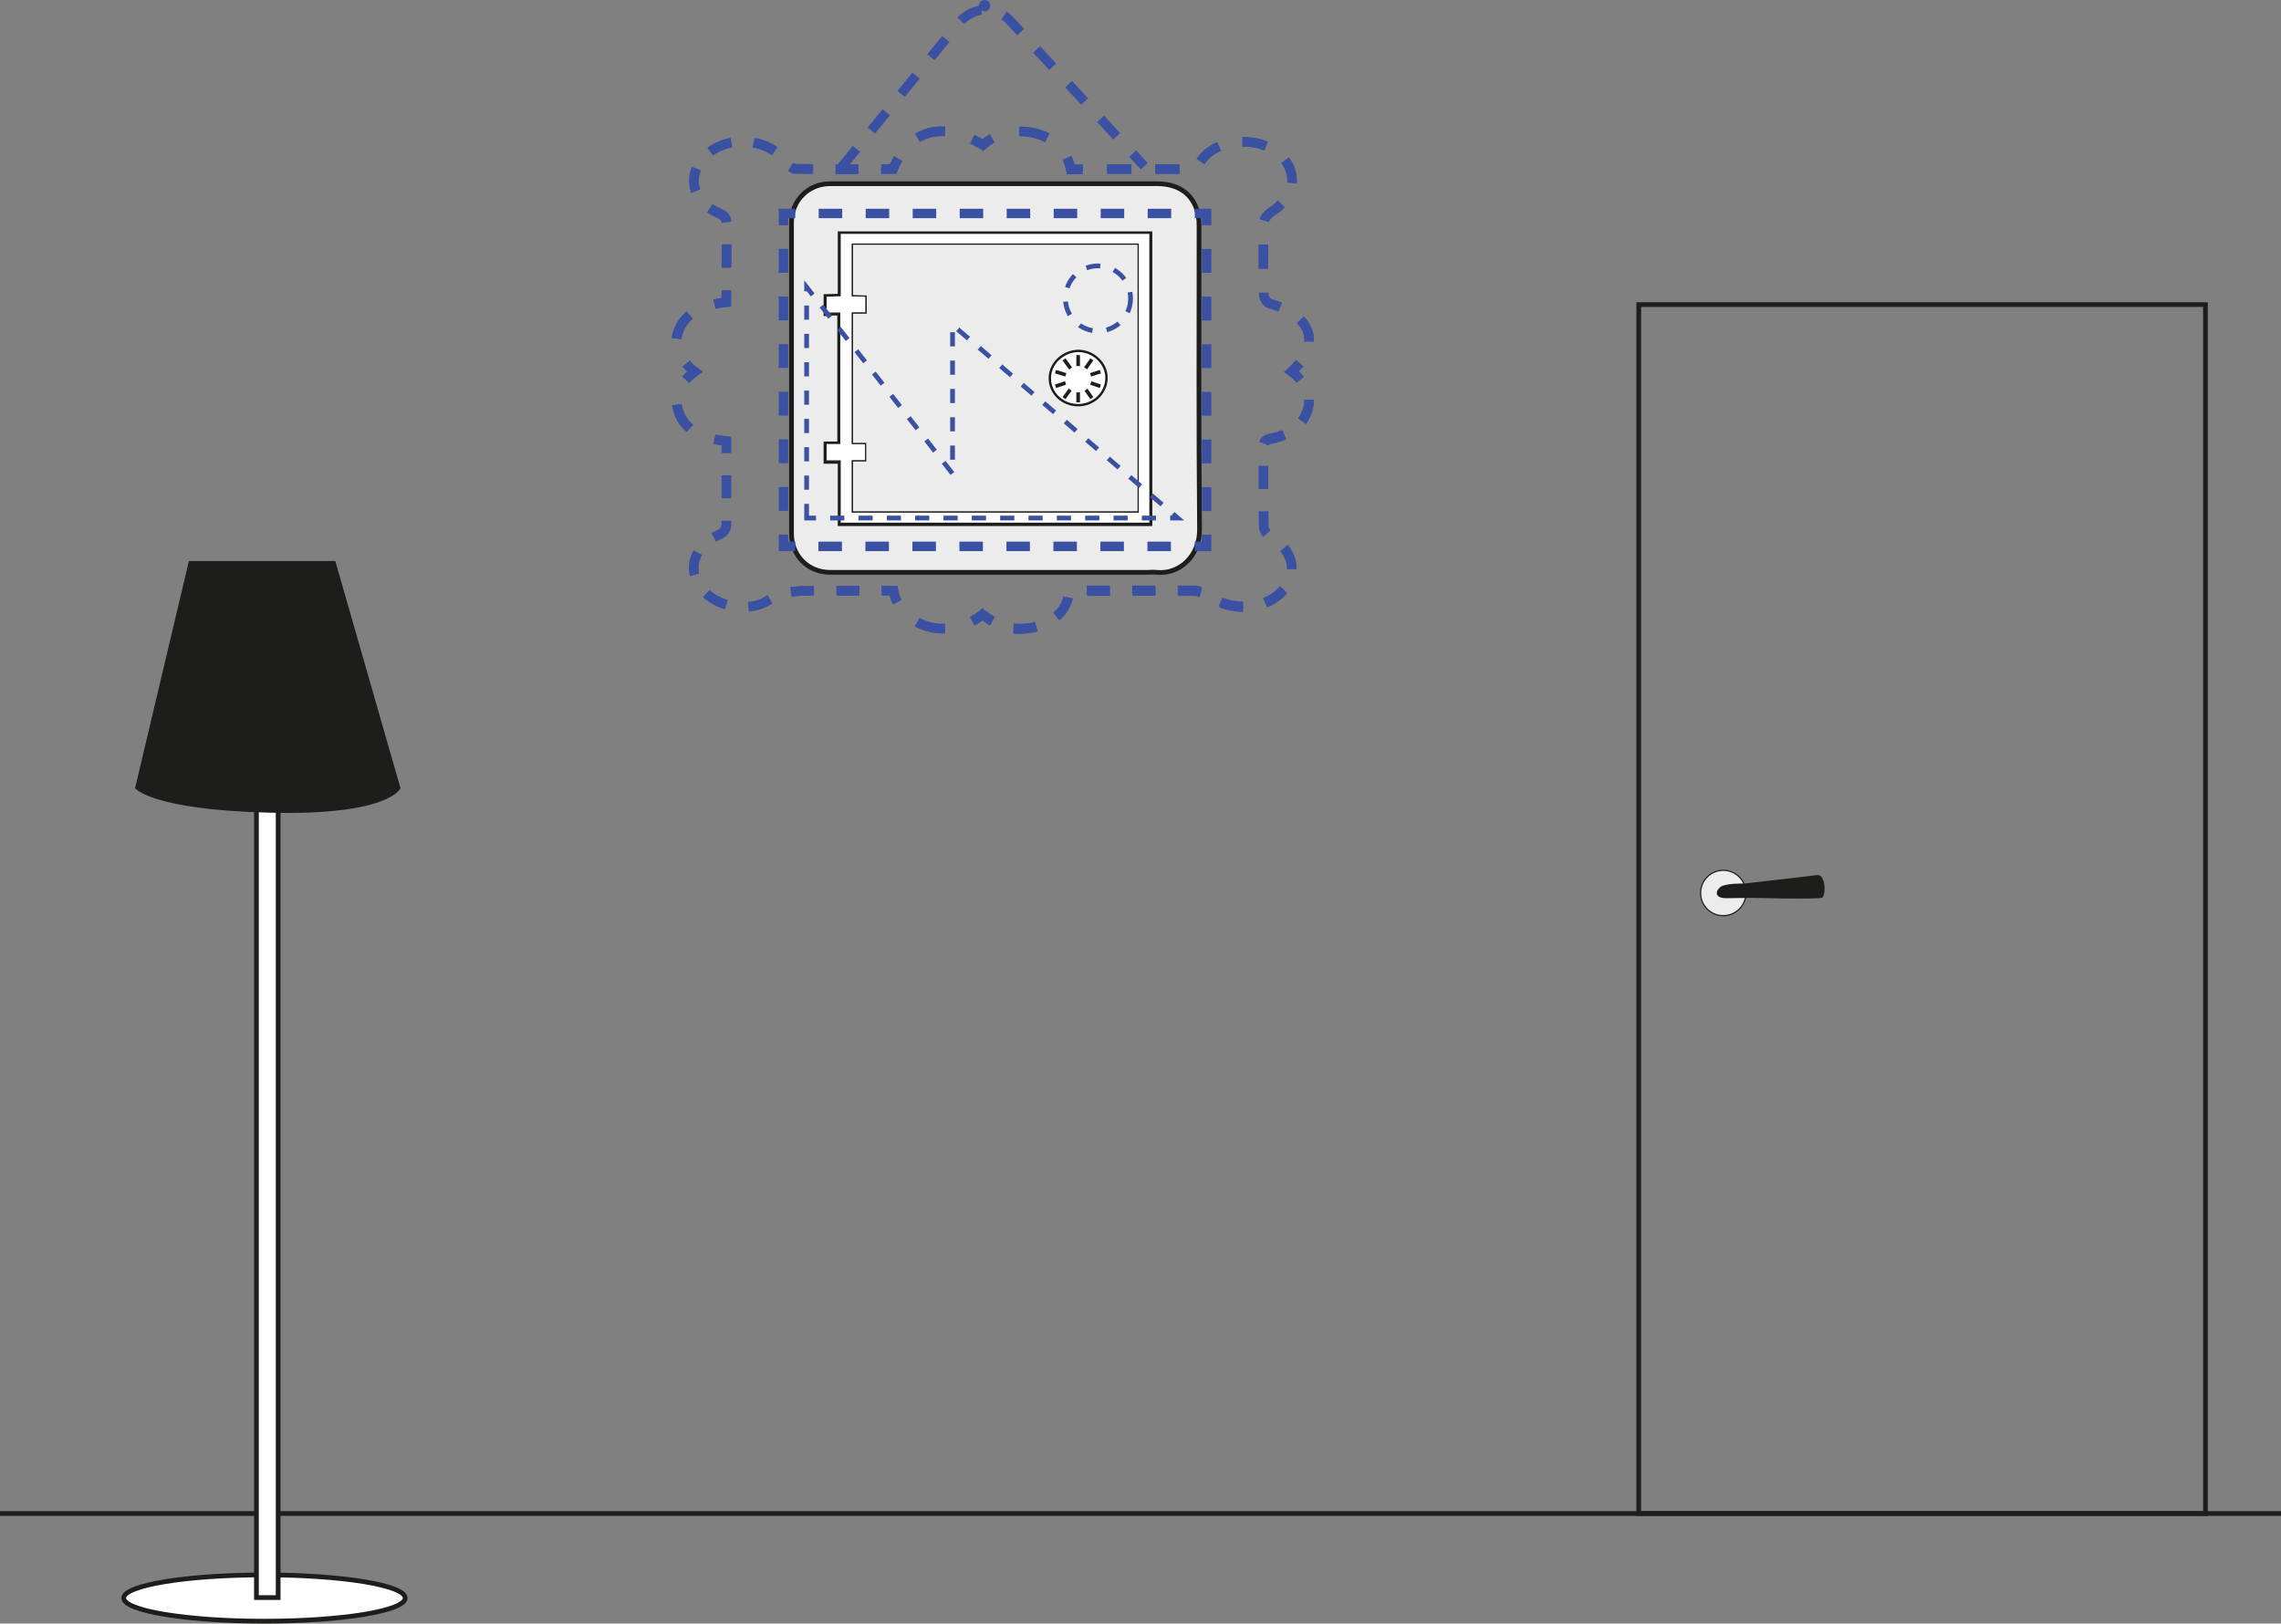 <?xml version="1.0" encoding="utf-8"?>
<!-- Generator: Adobe Illustrator 19.1.0, SVG Export Plug-In . SVG Version: 6.00 Build 0)  -->
<svg version="1.1" id="Layer_1" xmlns="http://www.w3.org/2000/svg" xmlns:xlink="http://www.w3.org/1999/xlink" x="0px" y="0px"
	 viewBox="0 0 483 343.8" style="enable-background:new 0 0 483 343.8;" xml:space="preserve">
<rect x="0" y="0" width="483" height="343.8" fill="#808080" stroke="none"/>
<style type="text/css">
	.st0{fill:#ECECEC;stroke:#1D1D1B;stroke-width:0.25;stroke-miterlimit:10;}
	.st1{fill:none;stroke:#1D1D1B;stroke-miterlimit:10;}
	.st2{fill:#FFFFFF;stroke:#1D1D1B;stroke-miterlimit:10;}
	.st3{fill:#ECECEC;stroke:#1D1D1B;stroke-miterlimit:10;}
	.st4{fill:#FFFFFF;stroke:#1D1D1B;stroke-width:0.25;stroke-miterlimit:10;}
	.st5{fill:#FFFFFF;stroke:#1D1D1B;stroke-width:0.5;stroke-miterlimit:10;}
	.st6{fill:none;stroke:#3A50A2;stroke-width:2;stroke-miterlimit:10;}
	.st7{fill:none;stroke:#3A50A2;stroke-width:2;stroke-miterlimit:10;stroke-dasharray:4.816,4.816;}
	.st8{fill:none;stroke:#3A50A2;stroke-width:2;stroke-miterlimit:10;stroke-dasharray:5.102,5.102;}
	.st9{fill:none;stroke:#3A50A2;stroke-width:2;stroke-miterlimit:10;stroke-dasharray:6.072,6.072;}
	.st10{fill:none;stroke:#3A50A2;stroke-width:2;stroke-miterlimit:10;stroke-dasharray:6.073,6.073;}
	.st11{fill:none;stroke:#3A50A2;stroke-width:2;stroke-miterlimit:10;stroke-dasharray:4.803,4.803;}
	.st12{fill:none;stroke:#3A50A2;stroke-width:2;stroke-miterlimit:10;stroke-dasharray:5.832,5.832;}
	.st13{fill:none;stroke:#3A50A2;stroke-width:2;stroke-miterlimit:10;stroke-dasharray:5.814,5.814;}
	.st14{fill:none;stroke:#3A50A2;stroke-width:2;stroke-miterlimit:10;stroke-dasharray:4.812,4.812;}
	.st15{fill:none;stroke:#3A50A2;stroke-width:2;stroke-miterlimit:10;stroke-dasharray:6.084,6.084;}
	.st16{fill:none;stroke:#3A50A2;stroke-width:2;stroke-miterlimit:10;stroke-dasharray:6.084,6.084;}
	.st17{fill:none;stroke:#3A50A2;stroke-width:2;stroke-miterlimit:10;stroke-dasharray:4.976,4.976;}
	.st18{fill:none;stroke:#3A50A2;stroke-width:2;stroke-miterlimit:10;stroke-dasharray:5.043,5.043;}
	.st19{fill:none;stroke:#3A50A2;stroke-miterlimit:10;stroke-dasharray:3;}
	.st20{fill:none;stroke:#3A50A2;stroke-width:2;stroke-linejoin:round;stroke-miterlimit:10;stroke-dasharray:5;}
	.st21{fill:#3A50A2;}
	.st22{fill:#FFFFFF;stroke:#1D1D1B;stroke-width:0.767;stroke-miterlimit:10;}
	.st23{fill:#FFFFFF;}
	.st24{fill:#1D1D1B;}
</style>
<circle class="st0" cx="364.9" cy="189.1" r="4.8"/>
<line class="st1" x1="483" y1="320.5" x2="0" y2="320.5"/>
<ellipse class="st2" cx="56" cy="338.4" rx="29.8" ry="4.9"/>
<g>
	<path class="st3" d="M178.5,121.2c0,0-0.1,0-0.2,0c-1,0-1.8,0-2.7,0c-4.6-0.1-8-3.6-8-8.2c0-22,0-43.9,0-65.9
		c0-4.6,3.5-8.2,8.2-8.2c3.4,0,6.8,0,10.2,0c19.7,0,39.3,0,59,0c5.6,0,8.9,3.3,8.9,8.9c0,21.5-0.1,43,0.1,64.4c0,5.6-4.3,9.5-9.1,9
		c-0.6-0.1-1.1,0-1.9,0H178.5 M177.8,66.3c0,9.3,0,18.4,0,27.7c-1,0-2,0-2.9,0c0,1.3,0,2.4,0,3.7c1,0,1.9,0,3,0c0,4.5,0,8.8,0,13.2
		c22,0,43.8,0,65.6,0c0-20.6,0-41,0-61.4c-21.9,0-43.7,0-65.6,0c0,4.4,0,8.8,0,13.2c-1.1,0-2,0.1-3,0.1c0,1.2,0,2.3,0,3.6
		C175.9,66.3,176.8,66.3,177.8,66.3z"/>
	<path class="st4" d="M177.8,66.3c-1,0-1.9,0-2.9,0c0-1.3,0-2.4,0-3.6c1,0,2-0.1,3-0.1c0-4.4,0-8.8,0-13.2c21.9,0,43.7,0,65.6,0
		c0,20.4,0,40.9,0,61.4c-21.8,0-43.6,0-65.6,0c0-4.4,0-8.7,0-13.2c-1.1,0-2,0-3,0c0-1.3,0-2.4,0-3.7c1,0,1.9,0,2.9,0
		C177.8,84.7,177.8,75.6,177.8,66.3z M180.5,66.3c0,9.2,0,18.4,0,27.6c1,0,1.9,0,2.8,0c0,1.3,0,2.5,0,3.7c-1,0-1.9,0-2.8,0
		c0,3.7,0,7.2,0,10.8c20.2,0,40.3,0,60.5,0c0-19,0-37.9,0-56.7c-20.2,0-40.3,0-60.5,0c0,3.7,0,7.2,0,10.9c1,0,1.9,0.1,2.9,0.1
		c0,0.6,0,1.2,0,1.8c0,0.6,0,1.1,0,1.8C182.3,66.3,181.5,66.3,180.5,66.3z"/>
	<path class="st0" d="M180.5,66.3c1,0,1.9,0,2.9,0c0-0.7,0-1.2,0-1.8c0-0.6,0-1.1,0-1.8c-1,0-1.9-0.1-2.9-0.1c0-3.6,0-7.2,0-10.9
		c20.1,0,40.2,0,60.5,0c0,18.9,0,37.8,0,56.7c-20.1,0-40.2,0-60.5,0c0-3.6,0-7.1,0-10.8c0.9,0,1.8,0,2.8,0c0-1.3,0-2.4,0-3.7
		c-0.9,0-1.8,0-2.8,0C180.5,84.7,180.5,75.5,180.5,66.3z M228.3,85.8c3.3,0,6-2.6,6-5.7c0-3.1-2.8-5.8-6-5.7c-3.3,0-6,2.7-6,5.8
		C222.3,83.3,225,85.8,228.3,85.8z"/>
	<path class="st5" d="M228.3,85.8c-3.3,0-6-2.5-6-5.7c0-3.1,2.7-5.7,6-5.8c3.2,0,6,2.6,6,5.7C234.3,83.2,231.6,85.8,228.3,85.8z"/>
</g>
<g>
	<g>
		<g>
			<g>
				<path class="st6" d="M205.9,131.5c0.7-0.4,1.4-0.8,2.1-1.4c0.1,0.1,0.3,0.1,0.4,0.2c0.5,0.4,1.1,0.8,1.7,1.2"/>
				<path class="st7" d="M214.6,133c5.5,0.6,11-2.4,11.6-6.8c0.2-1.2,1.2-1.2,2.3-1.2c8.1,0,16.2,0,24.3,0c0.9,0,2.1,0.4,2.8,0.9
					c4.8,3.5,11.7,3.3,15.6-0.5c3.9-3.7,2.8-9-2.3-12c-0.7-0.4-1.3-1.3-1.3-2c-0.1-5.6,0-11.2-0.1-16.8c0-1.2,0.5-1.6,2-1.9
					c3.9-0.8,6.4-2.9,7.4-6c0.5-1.7,0.4-3.1-0.3-4.5"/>
				<path class="st6" d="M275.3,80.4c-0.5-0.6-1.1-1.2-1.8-1.7c0.7-0.6,1.2-1.2,1.7-1.8"/>
				<path class="st8" d="M277.2,72.3c0.2-3.4-2.6-6.4-8.3-8c-0.7-0.2-1.3-1.2-1.3-1.9c-0.1-5.1-0.1-10.1,0-15.2
					c0-0.8,0.7-1.8,1.6-2.3c3.6-2.3,5.2-5.6,4-9c-1-3-4.7-5.5-8.5-5.8c-4.7-0.4-8.6,1.1-10.7,4.4c-0.7,1.1-1.5,1.4-2.8,1.3
					c-4.9,0-9.8,0-14.6,0c-1.6,0-3.2,0-4.8,0"/>
				<path class="st6" d="M229.3,35.8c-0.8,0-1.7,0-2.5,0c-0.2-0.9-0.5-1.6-0.8-2.4"/>
				<path class="st9" d="M221.7,29.2c-2.7-1.4-6-1.7-8.9-0.9"/>
				<path class="st6" d="M210.1,29.3c-0.7,0.4-1.4,0.9-2,1.4c-0.7-0.5-1.5-0.9-2.2-1.2"/>
				<path class="st10" d="M200.1,27.8c-3.2-0.2-5.9,0.9-8.1,3.3"/>
				<path class="st6" d="M190.2,33.6c-0.4,0.7-0.8,1.4-1.1,2.2c-0.8,0-1.7,0-2.5,0"/>
				<path class="st11" d="M181.8,35.8c-4.5,0-8.9,0-13.4-0.1c-0.6,0-1.4-0.7-1.8-1.3c-2.4-3.3-6.5-4.9-11.2-4.3
					c-4,0.5-7.4,3.2-8.2,6.5c-0.9,3.4,1,6.8,5.1,8.5c1.4,0.6,1.6,1.3,1.6,2.3c0,3.7,0,7.4,0,11.1c0,0.2,0,0.3,0,0.5"/>
				<path class="st6" d="M153.8,61.5c0,0.8,0,1.7,0,2.5c-0.9,0.1-1.7,0.2-2.5,0.4"/>
				<path class="st12" d="M146,66.7c-0.9,0.8-1.6,1.7-2.2,2.9c-0.8,1.8-0.8,3.4-0.2,5"/>
				<path class="st6" d="M145.3,77c0.5,0.6,1.1,1.2,1.8,1.7c-0.7,0.5-1.3,1.1-1.9,1.7"/>
				<path class="st13" d="M143.3,85.7c0.1,0.7,0.3,1.4,0.6,2.2c0.9,2,2.5,3.4,4.6,4.3"/>
				<path class="st6" d="M151.3,93c0.8,0.2,1.6,0.3,2.5,0.4c0,0.8,0,1.7,0,2.5"/>
				<path class="st14" d="M153.8,100.7c0,3.4,0,6.8,0,10.2c0,1.1-0.3,1.8-1.7,2.4c-5.2,2.3-6.7,7.4-3.6,11.3c3,3.8,9.8,5.3,14.2,2.5
					c3-1.9,5.9-2,9.3-2c4.1,0,8.2,0,12.3,0"/>
				<path class="st6" d="M186.7,125.1c0.8,0,1.7,0,2.5,0c0.1,0.8,0.4,1.6,0.8,2.4"/>
				<path class="st15" d="M194.2,131.8c2.6,1.4,5.8,1.7,8.9,0.9"/>
			</g>
		</g>
	</g>
	<g>
		<g>
			<g>
				<path class="st6" d="M210.1,131.6c-0.6-0.3-1.1-0.7-1.7-1.2c-0.1-0.1-0.3-0.1-0.4-0.2c-0.7,0.5-1.4,1-2.1,1.4"/>
				<path class="st16" d="M200.1,133.1c-3.2,0.1-6.3-1.1-8.3-3.1"/>
				<path class="st6" d="M190,127.5c-0.4-0.7-0.6-1.5-0.8-2.4c-0.8,0-1.6,0-2.5,0"/>
				<path class="st14" d="M181.9,125.1c-3.3,0-6.6,0-9.9,0c-3.4,0-6.3,0.1-9.3,2c-4.4,2.8-11.2,1.4-14.2-2.5
					c-3.1-3.9-1.6-9,3.6-11.3c1.4-0.6,1.7-1.3,1.7-2.4c0-4.2,0-8.4,0-12.6"/>
				<path class="st6" d="M153.8,95.9c0-0.8,0-1.7,0-2.5c-0.9-0.1-1.7-0.2-2.5-0.4"/>
				<path class="st13" d="M146.1,90.7c-0.9-0.8-1.6-1.7-2.1-2.8c-0.8-1.8-0.9-3.5-0.3-5"/>
				<path class="st6" d="M145.2,80.4c0.5-0.6,1.1-1.1,1.9-1.7c-0.7-0.5-1.3-1.1-1.8-1.7"/>
				<path class="st12" d="M143.3,71.7c0.1-0.7,0.3-1.4,0.6-2.1c0.9-2.1,2.5-3.5,4.6-4.4"/>
				<path class="st6" d="M151.3,64.4c0.8-0.2,1.6-0.3,2.5-0.4c0-0.8,0-1.7,0-2.5"/>
				<path class="st11" d="M153.8,56.7c0-3.1,0-6.1,0-9.2c0-1-0.2-1.7-1.6-2.3c-4.1-1.7-5.9-5.1-5.1-8.5c0.8-3.3,4.2-6,8.2-6.5
					c4.8-0.6,8.8,1,11.2,4.3c0.4,0.5,1.2,1.2,1.8,1.3c5.3,0.1,10.6,0.1,15.8,0.1"/>
				<path class="st6" d="M186.6,35.8c0.8,0,1.7,0,2.5,0c0.3-0.8,0.7-1.6,1.1-2.2"/>
				<path class="st10" d="M194.3,29.2c2.5-1.5,5.5-1.8,8.8-0.8"/>
				<path class="st6" d="M205.9,29.5c0.7,0.4,1.4,0.8,2.2,1.2c0.6-0.6,1.3-1,2-1.4"/>
				<path class="st9" d="M215.9,27.8c3,0,6.1,0.9,8.3,3.1"/>
				<path class="st6" d="M225.9,33.5c0.4,0.7,0.6,1.5,0.8,2.4c0.8,0,1.7,0,2.5,0"/>
				<path class="st8" d="M234.4,35.8c0.7,0,1.5,0,2.2,0c4.9,0,9.8,0,14.6,0c1.4,0,2.2-0.3,2.8-1.3c2.1-3.3,5.9-4.8,10.7-4.4
					c3.8,0.3,7.4,2.8,8.5,5.8c1.2,3.4-0.4,6.7-4,9c-0.8,0.5-1.5,1.5-1.6,2.3c-0.1,5.1-0.1,10.1,0,15.2c0,0.6,0.7,1.7,1.3,1.9
					c7,2,9.7,6,7.6,10.5"/>
				<path class="st6" d="M275.2,76.9c-0.5,0.6-1.1,1.2-1.7,1.8c0.7,0.5,1.3,1.1,1.8,1.7"/>
				<path class="st7" d="M277.2,84.7c0,0.7-0.1,1.4-0.3,2.2c-1,3.1-3.5,5.2-7.4,6c-1.5,0.3-2,0.7-2,1.9c0.1,5.6,0,11.2,0.1,16.8
					c0,0.7,0.6,1.6,1.3,2c5.1,3,6.2,8.2,2.3,12c-3.9,3.8-10.8,4-15.6,0.5c-0.7-0.5-1.8-0.9-2.8-0.9c-8.1-0.1-16.2,0-24.3,0
					c-1.1,0-2.1-0.1-2.3,1.2c-0.8,5-7.9,8.2-14,6.3"/>
			</g>
			<g>
				<path class="st6" d="M255.5,47.7c0-0.8,0-1.7,0-2.5c-0.8,0-1.7,0-2.5,0"/>
				<path class="st17" d="M248,45.2c-25.8,0-51.4,0-77.1,0"/>
				<path class="st6" d="M168.4,45.2c-0.8,0-1.7,0-2.5,0c0,0.8,0,1.7,0,2.5"/>
				<path class="st18" d="M165.9,52.7c0,19.4,0,38.7,0,58"/>
				<path class="st6" d="M165.9,113.2c0,0.8,0,1.7,0,2.5c0.8,0,1.7,0,2.5,0"/>
				<path class="st17" d="M173.3,115.7c25.8,0,51.4,0,77.1,0"/>
				<path class="st6" d="M253,115.7c0.8,0,1.7,0,2.5,0c0-0.8,0-1.7,0-2.5"/>
				<path class="st18" d="M255.5,108.2c0-19.4,0-38.7,0-58"/>
			</g>
		</g>
	</g>
</g>
<circle class="st19" cx="232.5" cy="63.2" r="6.9"/>
<polygon class="st19" points="170.8,109.7 170.8,60.8 201.7,100.3 201.7,68.8 249.4,109.7 "/>
<g>
	<path class="st20" d="M178.2,35.4l24.8-30.5c3-3.6,8-3.8,11.1-0.3l28.2,30.6"/>
</g>
<circle class="st21" cx="208.5" cy="1.2" r="1.2"/>
<g>
	<g>
		<line class="st22" x1="228.3" y1="80.2" x2="228.3" y2="85.2"/>
		<line class="st22" x1="228.3" y1="80.2" x2="231.2" y2="84.3"/>
		<line class="st22" x1="228.3" y1="80.2" x2="233" y2="81.8"/>
		<line class="st22" x1="228.3" y1="80.2" x2="233" y2="78.7"/>
		<line class="st22" x1="228.3" y1="80.2" x2="231.2" y2="76.1"/>
		<line class="st22" x1="228.3" y1="80.2" x2="228.3" y2="75.2"/>
		<line class="st22" x1="228.3" y1="80.2" x2="225.3" y2="76.1"/>
		<line class="st22" x1="228.3" y1="80.2" x2="223.5" y2="78.7"/>
		<line class="st22" x1="228.3" y1="80.2" x2="223.5" y2="81.8"/>
		<line class="st22" x1="228.3" y1="80.2" x2="225.3" y2="84.3"/>
	</g>
	<circle class="st23" cx="228.3" cy="80.3" r="2.8"/>
</g>
<rect x="54.3" y="162.3" class="st2" width="4.6" height="176"/>
<path class="st24" d="M40,118.8h31l13.8,48.1c0,0-2.2,5.8-27.5,5.2c-25.3-0.6-28.7-5.2-28.7-5.2L40,118.8z"/>
<rect x="347" y="64.5" class="st1" width="120" height="256"/>
<path class="st24" d="M369.8,190.1c0,0,15.1,0.4,16,0s0.8-5-1-4.8c-2.2,0.3-15.5,1.8-15.5,1.8"/>
<path class="st24" d="M369.3,187.1c0,0-3.5-0.1-4.8,0.6c-1.1,0.6-1.8,2.5,1,2.5c2.2,0,6.3-0.1,6.3-0.1"/>
<g>
</g>
<g>
</g>
<g>
</g>
<g>
</g>
<g>
</g>
<g>
</g>
</svg>
